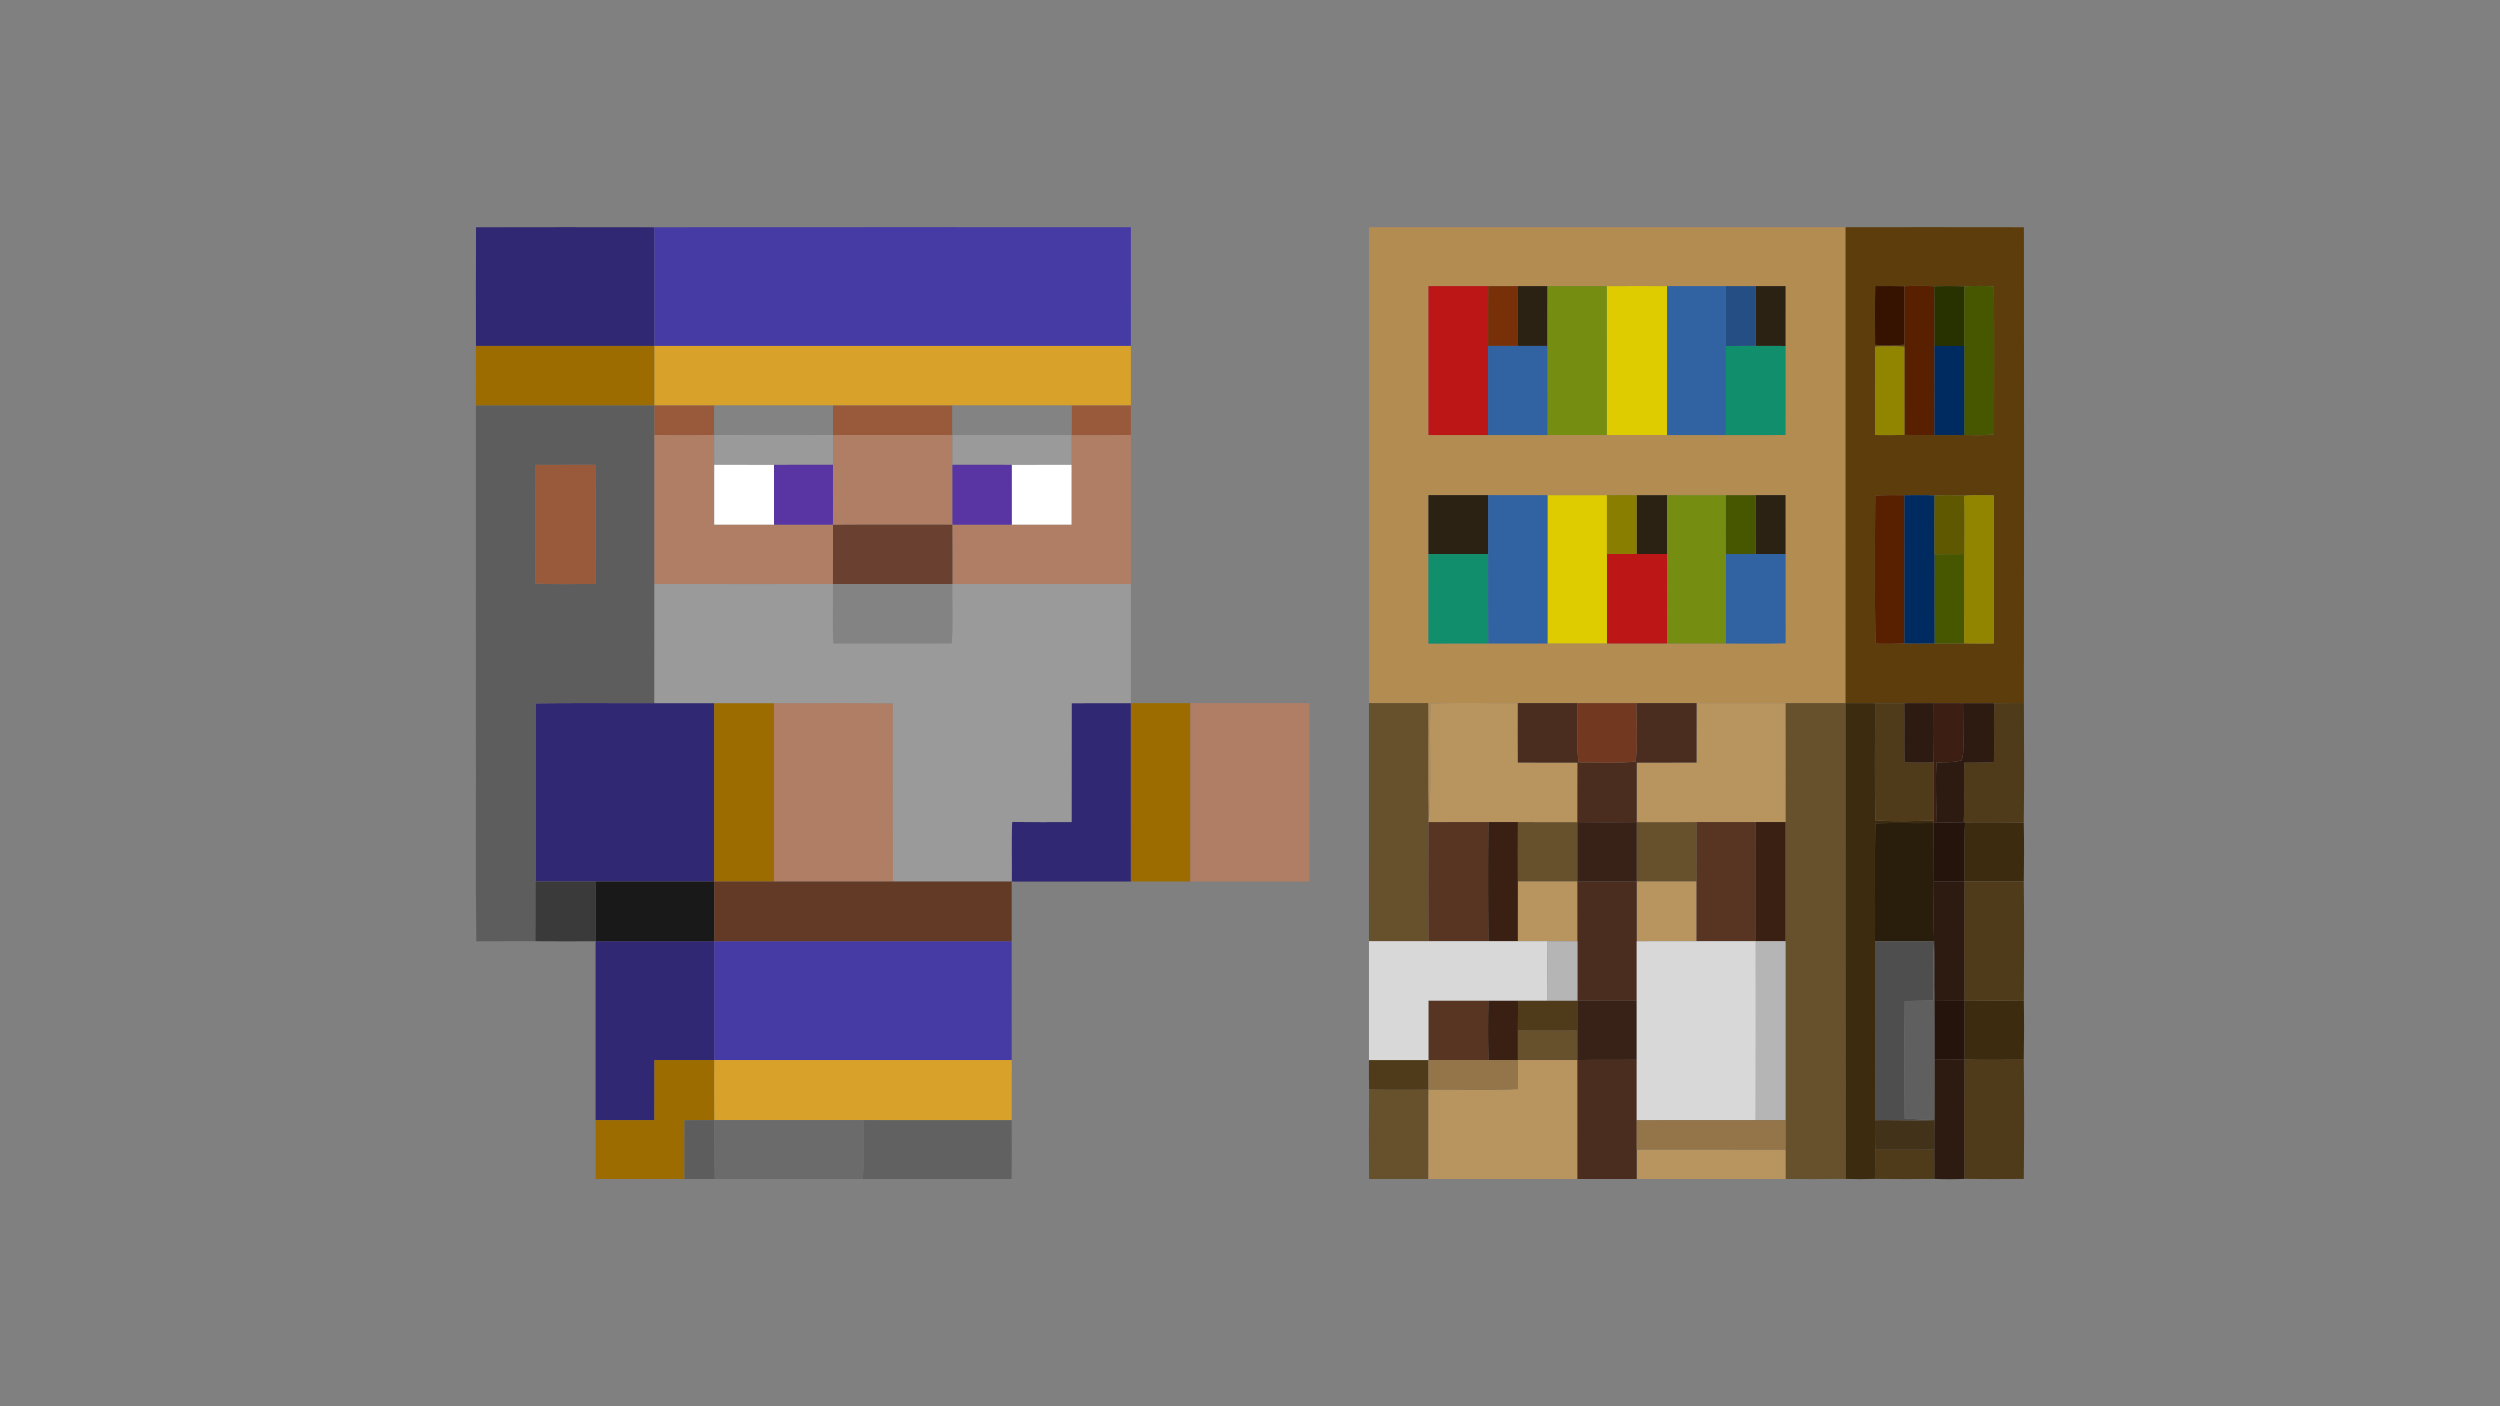 <?xml version="1.0" encoding="UTF-8" ?>
<!DOCTYPE svg PUBLIC "-//W3C//DTD SVG 1.1//EN" "http://www.w3.org/Graphics/SVG/1.1/DTD/svg11.dtd">
<svg width="1024pt" height="576pt" viewBox="0 0 1024 576" version="1.1" xmlns="http://www.w3.org/2000/svg">
<rect x="0" y="0" width="1024" height="576" fill="#808080" stroke="none"/>
<g id="#242425ff">
</g>
<g id="#302872ff">
<path fill="#302872" opacity="1.00" d=" M 194.98 93.09 C 219.30 93.02 243.63 93.04 267.96 93.08 C 268.17 109.28 268.01 125.49 268.05 141.70 C 243.68 141.69 219.32 141.69 194.95 141.70 C 194.94 125.49 194.89 109.29 194.98 93.09 Z" />
<path fill="#302872" opacity="1.00" d=" M 219.34 288.09 C 235.57 287.87 251.81 288.07 268.04 288.00 C 276.21 288.00 284.37 288.00 292.54 288.00 C 292.52 312.36 292.53 336.72 292.54 361.08 C 276.34 361.10 260.15 361.08 243.96 361.09 C 235.75 361.07 227.55 361.12 219.34 361.06 C 219.34 336.74 219.34 312.41 219.34 288.09 Z" />
<path fill="#302872" opacity="1.00" d=" M 438.93 288.02 C 447.02 287.98 455.12 288.00 463.21 288.01 C 463.23 312.36 463.22 336.71 463.22 361.07 C 446.94 361.12 430.67 361.08 414.39 361.09 C 414.52 352.94 414.14 344.77 414.59 336.64 C 422.69 336.82 430.79 336.69 438.89 336.72 C 438.95 320.49 438.88 304.25 438.93 288.02 Z" />
<path fill="#302872" opacity="1.00" d=" M 243.96 385.53 C 260.16 385.50 276.36 385.52 292.55 385.52 C 292.55 401.75 292.55 417.98 292.55 434.20 C 284.39 434.21 276.23 434.19 268.07 434.21 C 268.02 442.40 268.09 450.60 268.04 458.79 C 260.01 458.84 251.98 458.80 243.96 458.81 C 243.94 434.39 243.94 409.96 243.96 385.53 Z" />
</g>
<g id="#463aa5ff">
<path fill="#463aa5" opacity="1.00" d=" M 267.96 93.08 C 333.04 93.02 398.12 93.05 463.20 93.06 C 463.23 109.27 463.22 125.49 463.21 141.70 C 398.16 141.69 333.10 141.70 268.05 141.70 C 268.01 125.49 268.17 109.28 267.96 93.08 Z" />
<path fill="#463aa5" opacity="1.00" d=" M 292.55 385.52 C 333.16 385.50 373.77 385.51 414.38 385.51 C 414.42 401.74 414.39 417.97 414.39 434.19 C 373.78 434.22 333.17 434.20 292.55 434.20 C 292.55 417.98 292.55 401.75 292.55 385.52 Z" />
</g>
<g id="#b38c51ff">
<path fill="#b38c51" opacity="1.00" d=" M 560.74 93.06 C 625.81 93.05 690.89 93.03 755.96 93.06 C 755.92 158.04 755.95 223.02 755.95 288.00 C 747.74 288.01 739.53 287.98 731.33 288.02 C 719.19 288.00 707.05 288.01 694.92 288.01 C 686.69 288.00 678.46 288.00 670.24 288.01 C 662.19 287.99 654.15 288.00 646.10 288.00 C 637.97 288.00 629.83 288.00 621.70 288.00 C 609.80 288.16 597.90 287.64 586.02 288.22 C 585.09 304.18 586.73 320.24 585.15 336.15 C 584.79 320.11 585.13 304.06 584.97 288.01 C 576.89 287.97 568.82 288.01 560.74 288.00 C 560.72 223.02 560.72 158.04 560.74 93.06 M 585.10 117.20 C 585.07 137.53 585.08 157.86 585.10 178.20 C 593.24 178.20 601.38 178.22 609.52 178.19 C 617.63 178.22 625.74 178.22 633.85 178.19 C 641.96 178.21 650.08 178.23 658.20 178.18 C 666.40 178.22 674.60 178.21 682.81 178.19 C 690.85 178.23 698.89 178.21 706.94 178.20 C 715.07 178.20 723.20 178.23 731.33 178.18 C 731.37 166.02 731.35 153.87 731.34 141.71 C 731.37 133.54 731.35 125.37 731.35 117.19 C 727.30 117.18 723.25 117.18 719.21 117.20 C 715.12 117.18 711.03 117.18 706.94 117.19 C 698.90 117.18 690.86 117.17 682.82 117.20 C 674.61 117.18 666.40 117.16 658.19 117.21 C 650.08 117.17 641.97 117.18 633.86 117.20 C 629.81 117.18 625.75 117.18 621.71 117.19 C 617.65 117.17 613.60 117.18 609.55 117.20 C 601.40 117.18 593.25 117.18 585.10 117.20 M 585.09 202.82 C 585.08 210.86 585.08 218.90 585.09 226.94 C 585.09 239.15 585.07 251.37 585.10 263.58 C 593.25 263.56 601.40 263.58 609.55 263.57 C 617.65 263.58 625.75 263.59 633.85 263.56 C 641.96 263.59 650.08 263.59 658.20 263.56 C 666.40 263.58 674.61 263.59 682.82 263.56 C 690.86 263.60 698.89 263.58 706.93 263.57 C 715.07 263.54 723.22 263.68 731.37 263.50 C 731.33 251.31 731.37 239.12 731.35 226.93 C 731.36 218.90 731.37 210.86 731.34 202.82 C 727.29 202.80 723.23 202.80 719.18 202.82 C 715.10 202.81 711.02 202.80 706.94 202.83 C 698.90 202.79 690.86 202.80 682.82 202.82 C 678.67 202.80 674.53 202.80 670.38 202.83 C 666.32 202.79 662.26 202.79 658.20 202.84 C 650.08 202.80 641.96 202.80 633.85 202.83 C 625.74 202.80 617.63 202.81 609.52 202.82 C 601.38 202.81 593.24 202.80 585.09 202.82 Z" />
</g>
<g id="#5d3d0bff">
<path fill="#5d3d0b" opacity="1.00" d=" M 755.96 93.06 C 780.30 93.05 804.65 93.02 828.99 93.08 C 829.08 158.04 829.10 223.00 828.98 287.96 C 824.92 287.95 820.87 288.00 816.82 288.02 C 812.56 288.00 808.31 288.00 804.06 288.02 C 800.06 288.01 796.07 287.98 792.08 288.00 C 788.05 287.99 784.02 288.01 780.00 288.02 C 776.01 288.00 772.03 288.00 768.05 288.02 C 764.01 288.02 759.98 287.99 755.95 288.00 C 755.95 223.02 755.92 158.04 755.96 93.06 M 768.09 117.18 C 767.91 125.20 767.99 133.22 768.04 141.23 C 772.03 141.67 776.05 141.62 780.04 141.17 L 780.04 142.04 C 776.04 141.73 772.03 141.71 768.03 141.99 C 767.97 154.05 767.99 166.12 768.02 178.18 C 772.03 178.24 776.04 178.25 780.05 178.15 C 784.14 178.21 788.24 178.21 792.34 178.17 C 796.40 178.23 800.47 178.24 804.55 178.16 C 808.61 178.25 812.69 178.45 816.74 177.88 C 816.76 157.68 816.84 137.48 816.70 117.28 C 812.69 117.06 808.67 117.08 804.66 117.27 C 800.53 117.12 796.40 117.13 792.27 117.26 C 788.19 117.03 784.11 117.03 780.04 117.24 C 776.05 117.14 772.07 117.14 768.09 117.18 M 768.12 203.03 C 767.94 223.23 767.81 243.45 768.22 263.64 C 772.15 263.76 776.10 263.75 780.04 263.57 C 784.15 263.58 788.26 263.61 792.38 263.55 C 796.41 263.68 800.45 263.68 804.50 263.53 C 808.55 263.62 812.62 263.60 816.69 263.57 C 816.77 243.35 816.71 223.14 816.72 202.92 C 812.62 202.78 808.52 202.63 804.45 203.04 C 800.42 202.74 796.40 202.74 792.38 202.95 C 788.27 202.69 784.15 202.83 780.05 202.84 C 776.07 202.77 772.09 202.75 768.12 203.03 Z" />
</g>
<g id="#bc1616ff">
<path fill="#bc1616" opacity="1.00" d=" M 585.10 117.20 C 593.25 117.18 601.40 117.18 609.55 117.20 C 609.49 125.36 609.53 133.53 609.52 141.70 C 609.51 153.86 609.51 166.03 609.52 178.19 C 601.38 178.22 593.24 178.20 585.10 178.20 C 585.08 157.86 585.07 137.53 585.10 117.20 Z" />
<path fill="#bc1616" opacity="1.00" d=" M 658.20 226.93 C 662.26 226.94 666.32 226.93 670.38 226.93 C 674.52 226.93 678.67 226.93 682.81 226.93 C 682.82 239.14 682.80 251.35 682.82 263.56 C 674.61 263.59 666.40 263.58 658.20 263.56 C 658.21 251.35 658.20 239.14 658.20 226.93 Z" />
</g>
<g id="#773007ff">
<path fill="#773007" opacity="1.00" d=" M 609.55 117.20 C 613.60 117.18 617.65 117.17 621.71 117.19 C 621.69 125.36 621.66 133.53 621.72 141.70 C 617.65 141.70 613.58 141.70 609.52 141.70 C 609.53 133.53 609.49 125.36 609.55 117.20 Z" />
</g>
<g id="#2c2213ff">
<path fill="#2c2213" opacity="1.00" d=" M 621.71 117.19 C 625.75 117.18 629.81 117.18 633.86 117.20 C 633.82 125.37 633.85 133.54 633.84 141.70 C 629.80 141.69 625.76 141.69 621.72 141.70 C 621.66 133.53 621.69 125.36 621.71 117.19 Z" />
<path fill="#2c2213" opacity="1.00" d=" M 719.21 117.20 C 723.25 117.18 727.30 117.18 731.35 117.19 C 731.35 125.37 731.37 133.54 731.34 141.71 C 727.29 141.70 723.25 141.70 719.20 141.69 C 719.22 133.53 719.21 125.36 719.21 117.20 Z" />
<path fill="#2c2213" opacity="1.00" d=" M 585.09 202.82 C 593.24 202.80 601.38 202.81 609.52 202.82 C 609.50 210.86 609.52 218.90 609.52 226.94 C 601.37 226.93 593.23 226.93 585.09 226.94 C 585.08 218.90 585.08 210.86 585.09 202.82 Z" />
<path fill="#2c2213" opacity="1.00" d=" M 670.38 202.83 C 674.53 202.80 678.67 202.80 682.82 202.82 C 682.80 210.86 682.81 218.89 682.81 226.93 C 678.67 226.93 674.52 226.93 670.38 226.93 C 670.41 218.89 670.40 210.86 670.38 202.83 Z" />
<path fill="#2c2213" opacity="1.00" d=" M 719.18 202.82 C 723.23 202.80 727.29 202.80 731.34 202.82 C 731.37 210.86 731.36 218.90 731.35 226.93 C 727.29 226.93 723.23 226.93 719.18 226.93 C 719.23 218.89 719.23 210.86 719.18 202.82 Z" />
</g>
<g id="#758e11ff">
<path fill="#758e11" opacity="1.00" d=" M 633.86 117.20 C 641.97 117.18 650.08 117.17 658.19 117.21 C 658.21 137.53 658.21 157.86 658.20 178.18 C 650.08 178.23 641.96 178.21 633.85 178.19 C 633.83 166.03 633.84 153.87 633.84 141.70 C 633.85 133.54 633.82 125.37 633.86 117.20 Z" />
<path fill="#758e11" opacity="1.00" d=" M 682.82 202.82 C 690.86 202.80 698.90 202.79 706.94 202.83 C 706.93 210.86 706.93 218.90 706.93 226.93 C 706.93 239.15 706.93 251.36 706.93 263.57 C 698.89 263.58 690.86 263.60 682.82 263.56 C 682.80 251.35 682.82 239.14 682.81 226.93 C 682.81 218.89 682.80 210.86 682.82 202.82 Z" />
</g>
<g id="#dfcc00ff">
<path fill="#dfcc00" opacity="1.00" d=" M 658.19 117.21 C 666.40 117.16 674.61 117.18 682.82 117.20 C 682.80 137.53 682.81 157.86 682.81 178.19 C 674.60 178.21 666.40 178.22 658.20 178.18 C 658.21 157.86 658.21 137.53 658.19 117.21 Z" />
<path fill="#dfcc00" opacity="1.00" d=" M 633.85 202.83 C 641.96 202.80 650.08 202.80 658.20 202.84 C 658.21 210.87 658.20 218.90 658.20 226.93 C 658.20 239.14 658.21 251.35 658.20 263.56 C 650.08 263.59 641.96 263.59 633.85 263.56 C 633.84 243.32 633.84 223.08 633.85 202.83 Z" />
</g>
<g id="#3163a3ff">
<path fill="#3163a3" opacity="1.00" d=" M 682.82 117.20 C 690.86 117.17 698.90 117.18 706.94 117.19 C 706.92 125.37 706.93 133.54 706.94 141.72 C 706.93 153.88 706.93 166.04 706.94 178.20 C 698.89 178.21 690.85 178.23 682.81 178.19 C 682.81 157.86 682.80 137.53 682.82 117.20 Z" />
<path fill="#3163a3" opacity="1.00" d=" M 609.52 141.70 C 613.58 141.70 617.65 141.70 621.72 141.70 C 625.76 141.69 629.80 141.69 633.84 141.70 C 633.84 153.87 633.83 166.03 633.85 178.19 C 625.74 178.22 617.63 178.22 609.52 178.19 C 609.51 166.03 609.51 153.86 609.52 141.70 Z" />
<path fill="#3163a3" opacity="1.00" d=" M 609.52 202.82 C 617.63 202.81 625.74 202.80 633.85 202.83 C 633.84 223.08 633.84 243.32 633.85 263.56 C 625.75 263.59 617.65 263.58 609.55 263.57 C 609.47 251.36 609.53 239.15 609.52 226.94 C 609.52 218.90 609.50 210.86 609.52 202.82 Z" />
<path fill="#3163a3" opacity="1.00" d=" M 706.93 226.93 C 711.01 226.93 715.09 226.93 719.18 226.93 C 723.23 226.93 727.29 226.93 731.35 226.93 C 731.37 239.12 731.33 251.31 731.37 263.50 C 723.22 263.68 715.07 263.54 706.93 263.57 C 706.93 251.36 706.93 239.15 706.93 226.93 Z" />
</g>
<g id="#254f84ff">
<path fill="#254f84" opacity="1.00" d=" M 706.94 117.19 C 711.03 117.18 715.12 117.18 719.21 117.20 C 719.21 125.36 719.22 133.53 719.20 141.69 C 715.11 141.68 711.02 141.69 706.94 141.72 C 706.93 133.54 706.92 125.37 706.94 117.19 Z" />
</g>
<g id="#361300ff">
<path fill="#361300" opacity="1.00" d=" M 768.09 117.18 C 772.07 117.14 776.05 117.14 780.04 117.24 C 780.06 125.22 780.05 133.19 780.04 141.17 C 776.05 141.62 772.03 141.67 768.04 141.23 C 767.99 133.22 767.91 125.20 768.09 117.18 Z" />
</g>
<g id="#592000ff">
<path fill="#592000" opacity="1.00" d=" M 780.04 117.24 C 784.11 117.03 788.19 117.03 792.27 117.26 C 792.42 125.41 792.30 133.57 792.35 141.72 C 792.35 153.87 792.37 166.02 792.34 178.17 C 788.24 178.21 784.14 178.21 780.05 178.15 C 780.04 166.11 780.06 154.08 780.04 142.04 L 780.04 141.17 C 780.05 133.19 780.06 125.22 780.04 117.24 Z" />
<path fill="#592000" opacity="1.00" d=" M 768.12 203.03 C 772.09 202.75 776.07 202.77 780.05 202.84 C 780.05 223.08 780.06 243.32 780.04 263.57 C 776.10 263.75 772.15 263.76 768.22 263.64 C 767.81 243.45 767.94 223.23 768.12 203.03 Z" />
</g>
<g id="#283200ff">
<path fill="#283200" opacity="1.00" d=" M 792.27 117.26 C 796.40 117.13 800.53 117.12 804.66 117.27 C 804.44 125.42 804.62 133.57 804.54 141.72 C 800.47 141.69 796.41 141.69 792.35 141.72 C 792.30 133.57 792.42 125.41 792.27 117.26 Z" />
</g>
<g id="#465700ff">
<path fill="#465700" opacity="1.00" d=" M 804.66 117.27 C 808.67 117.08 812.69 117.06 816.70 117.28 C 816.84 137.48 816.76 157.68 816.74 177.88 C 812.69 178.45 808.61 178.25 804.55 178.16 C 804.51 166.01 804.53 153.87 804.54 141.72 C 804.62 133.57 804.44 125.42 804.66 117.27 Z" />
<path fill="#465700" opacity="1.00" d=" M 706.94 202.83 C 711.02 202.80 715.10 202.81 719.18 202.82 C 719.23 210.86 719.23 218.89 719.18 226.93 C 715.09 226.93 711.01 226.93 706.93 226.93 C 706.93 218.90 706.93 210.86 706.94 202.83 Z" />
<path fill="#465700" opacity="1.00" d=" M 792.36 227.01 C 796.41 226.95 800.47 226.93 804.53 226.95 C 804.51 239.14 804.57 251.34 804.50 263.53 C 800.45 263.68 796.41 263.68 792.38 263.55 C 792.32 251.37 792.36 239.19 792.36 227.01 Z" />
</g>
<g id="#9c6c00ff">
<path fill="#9c6c00" opacity="1.00" d=" M 194.95 141.70 C 219.32 141.69 243.68 141.69 268.05 141.70 C 268.05 149.83 268.05 157.97 268.05 166.11 C 243.68 166.12 219.31 166.12 194.94 166.11 C 194.93 157.97 194.91 149.83 194.95 141.70 Z" />
<path fill="#9c6c00" opacity="1.00" d=" M 292.54 288.00 C 300.71 288.00 308.88 288.00 317.05 288.00 C 317.05 312.36 317.06 336.72 317.05 361.08 C 308.88 361.09 300.71 361.08 292.54 361.08 C 292.53 336.72 292.52 312.36 292.54 288.00 Z" />
<path fill="#9c6c00" opacity="1.00" d=" M 463.21 288.01 C 471.34 287.99 479.46 287.99 487.59 288.01 C 487.58 312.36 487.57 336.72 487.59 361.08 C 479.47 361.08 471.34 361.10 463.22 361.07 C 463.22 336.71 463.23 312.36 463.21 288.01 Z" />
<path fill="#9c6c00" opacity="1.00" d=" M 268.07 434.21 C 276.23 434.19 284.39 434.21 292.55 434.20 C 292.53 442.41 292.49 450.61 292.58 458.82 C 288.51 458.79 284.44 458.78 280.37 458.88 C 280.31 466.89 280.38 474.91 280.34 482.92 C 268.22 482.94 256.09 482.95 243.96 482.91 C 243.93 474.88 243.93 466.85 243.96 458.81 C 251.98 458.80 260.01 458.84 268.04 458.79 C 268.09 450.60 268.02 442.40 268.07 434.21 Z" />
</g>
<g id="#d8a22aff">
<path fill="#d8a22a" opacity="1.00" d=" M 268.05 141.70 C 333.10 141.70 398.16 141.69 463.21 141.70 C 463.22 149.84 463.22 157.97 463.21 166.11 C 455.12 166.12 447.03 166.10 438.93 166.12 C 422.66 166.11 406.38 166.11 390.11 166.11 C 373.79 166.11 357.49 166.11 341.18 166.11 C 324.97 166.11 308.77 166.11 292.57 166.11 C 284.40 166.11 276.22 166.11 268.05 166.11 C 268.05 157.97 268.05 149.83 268.05 141.70 Z" />
<path fill="#d8a22a" opacity="1.00" d=" M 292.55 434.20 C 333.17 434.20 373.78 434.22 414.39 434.19 C 414.39 442.40 414.41 450.62 414.38 458.83 C 394.21 458.80 374.04 458.82 353.87 458.82 C 333.44 458.82 313.01 458.81 292.58 458.82 C 292.49 450.61 292.53 442.41 292.55 434.20 Z" />
</g>
<g id="#118e6bff">
<path fill="#118e6b" opacity="1.00" d=" M 706.94 141.72 C 711.02 141.69 715.11 141.68 719.20 141.69 C 723.25 141.70 727.29 141.70 731.34 141.71 C 731.35 153.87 731.37 166.02 731.33 178.18 C 723.20 178.23 715.07 178.20 706.94 178.20 C 706.93 166.04 706.93 153.88 706.94 141.72 Z" />
<path fill="#118e6b" opacity="1.00" d=" M 585.09 226.94 C 593.23 226.93 601.37 226.93 609.52 226.94 C 609.53 239.15 609.47 251.36 609.55 263.57 C 601.40 263.58 593.25 263.56 585.10 263.58 C 585.07 251.37 585.09 239.15 585.09 226.94 Z" />
</g>
<g id="#918500ff">
<path fill="#918500" opacity="1.00" d=" M 768.03 141.99 C 772.03 141.71 776.04 141.73 780.04 142.04 C 780.06 154.08 780.04 166.11 780.05 178.15 C 776.04 178.25 772.03 178.24 768.02 178.18 C 767.99 166.12 767.97 154.05 768.03 141.99 Z" />
<path fill="#918500" opacity="1.00" d=" M 804.45 203.04 C 808.52 202.63 812.62 202.78 816.72 202.92 C 816.71 223.14 816.77 243.35 816.69 263.57 C 812.62 263.60 808.55 263.62 804.50 263.53 C 804.57 251.34 804.51 239.14 804.53 226.95 C 804.52 218.98 804.64 211.00 804.45 203.04 Z" />
</g>
<g id="#002b60ff">
<path fill="#002b60" opacity="1.00" d=" M 792.35 141.72 C 796.41 141.69 800.47 141.69 804.54 141.72 C 804.53 153.87 804.51 166.01 804.55 178.16 C 800.47 178.24 796.40 178.23 792.34 178.17 C 792.37 166.02 792.35 153.87 792.35 141.72 Z" />
<path fill="#002b60" opacity="1.00" d=" M 780.05 202.84 C 784.15 202.83 788.27 202.69 792.38 202.95 C 792.32 210.97 792.36 218.99 792.36 227.01 C 792.36 239.19 792.32 251.37 792.38 263.55 C 788.26 263.61 784.15 263.58 780.04 263.57 C 780.06 243.32 780.05 223.08 780.05 202.84 Z" />
</g>
<g id="#5d5d5dff">
<path fill="#5d5d5d" opacity="1.00" d=" M 194.94 166.11 C 219.31 166.12 243.68 166.12 268.05 166.11 C 268.04 170.13 268.05 174.15 268.06 178.17 C 268.06 198.51 268.06 218.85 268.06 239.19 C 268.03 255.46 268.07 271.73 268.04 288.00 C 251.81 288.07 235.57 287.87 219.34 288.09 C 219.34 312.41 219.34 336.74 219.34 361.06 C 219.32 369.21 219.41 377.36 219.28 385.52 C 211.22 385.55 203.15 385.49 195.09 385.56 C 194.72 356.07 195.03 326.56 194.93 297.06 C 194.94 253.41 194.91 209.76 194.94 166.11 M 219.39 190.41 C 219.31 206.61 219.40 222.80 219.34 238.99 C 227.52 239.46 235.73 239.17 243.92 239.15 C 243.93 222.89 244.06 206.63 243.85 190.38 C 235.69 190.43 227.54 190.37 219.39 190.41 Z" />
<path fill="#5d5d5d" opacity="1.00" d=" M 280.37 458.88 C 284.44 458.78 288.51 458.79 292.58 458.82 C 292.81 466.86 292.54 474.90 292.82 482.93 C 288.66 482.94 284.50 482.94 280.34 482.92 C 280.38 474.91 280.31 466.89 280.37 458.88 Z" />
</g>
<g id="#995a3cff">
<path fill="#995a3c" opacity="1.00" d=" M 268.05 166.11 C 276.22 166.11 284.40 166.11 292.57 166.11 C 292.52 170.13 292.52 174.15 292.55 178.17 C 284.39 178.22 276.22 178.22 268.06 178.17 C 268.05 174.15 268.04 170.13 268.05 166.11 Z" />
<path fill="#995a3c" opacity="1.00" d=" M 341.18 166.11 C 357.49 166.11 373.79 166.11 390.11 166.11 C 390.11 170.14 390.11 174.16 390.11 178.19 C 373.80 178.20 357.49 178.21 341.18 178.18 C 341.19 174.16 341.19 170.14 341.18 166.11 Z" />
<path fill="#995a3c" opacity="1.00" d=" M 438.93 166.12 C 447.03 166.10 455.12 166.12 463.21 166.11 C 463.22 170.13 463.22 174.15 463.21 178.17 C 455.11 178.23 447.01 178.20 438.91 178.19 C 438.91 174.16 438.91 170.14 438.93 166.12 Z" />
<path fill="#995a3c" opacity="1.00" d=" M 219.39 190.41 C 227.54 190.37 235.69 190.43 243.85 190.38 C 244.06 206.63 243.93 222.89 243.92 239.15 C 235.73 239.17 227.52 239.46 219.34 238.99 C 219.40 222.80 219.31 206.61 219.39 190.41 Z" />
</g>
<g id="#838383ff">
<path fill="#838383" opacity="1.00" d=" M 292.57 166.11 C 308.77 166.11 324.97 166.11 341.18 166.11 C 341.19 170.14 341.19 174.16 341.18 178.18 C 324.97 178.21 308.76 178.23 292.55 178.17 C 292.52 174.15 292.52 170.13 292.57 166.11 Z" />
<path fill="#838383" opacity="1.00" d=" M 390.11 166.11 C 406.38 166.11 422.66 166.11 438.93 166.12 C 438.91 170.14 438.91 174.16 438.91 178.19 C 422.64 178.22 406.38 178.21 390.11 178.19 C 390.11 174.16 390.11 170.14 390.11 166.11 Z" />
<path fill="#838383" opacity="1.00" d=" M 341.18 239.21 C 357.49 239.23 373.80 239.22 390.11 239.22 C 389.98 247.33 390.47 255.47 389.85 263.57 C 373.67 263.62 357.48 263.60 341.30 263.58 C 340.96 255.46 341.25 247.34 341.18 239.21 Z" />
</g>
<g id="#b07e64ff">
<path fill="#b07e64" opacity="1.00" d=" M 268.06 178.17 C 276.22 178.22 284.39 178.22 292.55 178.17 C 292.53 182.24 292.53 186.32 292.54 190.39 C 292.54 198.56 292.52 206.73 292.54 214.91 C 300.71 214.92 308.88 214.91 317.05 214.91 C 325.09 214.89 333.14 214.94 341.18 214.89 C 341.21 206.72 341.19 198.55 341.19 190.38 C 341.18 186.31 341.19 182.25 341.18 178.18 C 357.49 178.21 373.80 178.20 390.11 178.19 C 390.10 182.25 390.11 186.31 390.12 190.37 C 390.12 198.55 390.09 206.72 390.12 214.90 C 398.21 214.93 406.31 214.90 414.40 214.91 C 422.57 214.91 430.73 214.93 438.90 214.91 C 438.93 206.74 438.91 198.56 438.91 190.39 C 438.90 186.32 438.90 182.26 438.91 178.19 C 447.01 178.20 455.11 178.23 463.21 178.17 C 463.23 198.51 463.22 218.86 463.21 239.20 C 438.85 239.24 414.48 239.22 390.11 239.22 C 390.09 231.12 390.17 223.02 390.07 214.92 C 373.78 214.93 357.50 214.83 341.21 214.97 C 341.15 223.05 341.22 231.13 341.18 239.21 C 316.81 239.21 292.43 239.26 268.06 239.19 C 268.06 218.85 268.06 198.51 268.06 178.17 Z" />
<path fill="#b07e64" opacity="1.00" d=" M 317.05 288.00 C 333.27 288.07 349.49 287.85 365.71 288.11 C 365.73 312.43 365.64 336.76 365.75 361.08 C 349.51 361.08 333.28 361.08 317.05 361.08 C 317.06 336.72 317.05 312.36 317.05 288.00 Z" />
<path fill="#b07e64" opacity="1.00" d=" M 487.59 288.01 C 503.84 287.99 520.09 287.99 536.34 288.01 C 536.35 312.36 536.36 336.71 536.33 361.07 C 520.09 361.10 503.84 361.09 487.59 361.08 C 487.57 336.72 487.58 312.36 487.59 288.01 Z" />
</g>
<g id="#9a9a9aff">
<path fill="#9a9a9a" opacity="1.00" d=" M 292.55 178.17 C 308.76 178.23 324.97 178.21 341.18 178.18 C 341.19 182.25 341.18 186.31 341.19 190.38 C 333.14 190.42 325.09 190.38 317.04 190.40 C 308.87 190.40 300.71 190.42 292.54 190.39 C 292.53 186.32 292.53 182.24 292.55 178.17 Z" />
<path fill="#9a9a9a" opacity="1.00" d=" M 390.11 178.19 C 406.38 178.21 422.64 178.22 438.91 178.19 C 438.90 182.26 438.90 186.32 438.91 190.39 C 430.74 190.42 422.56 190.40 414.39 190.40 C 406.30 190.37 398.21 190.42 390.12 190.37 C 390.11 186.31 390.10 182.25 390.11 178.19 Z" />
<path fill="#9a9a9a" opacity="1.00" d=" M 268.06 239.19 C 292.43 239.26 316.81 239.21 341.18 239.21 C 341.25 247.34 340.96 255.46 341.30 263.58 C 357.48 263.60 373.67 263.62 389.85 263.57 C 390.47 255.47 389.98 247.33 390.11 239.22 C 414.48 239.22 438.85 239.24 463.21 239.20 C 463.22 255.47 463.22 271.74 463.21 288.01 C 455.12 288.00 447.02 287.98 438.93 288.02 C 438.88 304.25 438.95 320.49 438.89 336.72 C 430.79 336.69 422.69 336.82 414.59 336.64 C 414.14 344.77 414.52 352.94 414.39 361.09 C 398.18 361.08 381.96 361.09 365.75 361.08 C 365.64 336.76 365.73 312.43 365.71 288.11 C 349.49 287.85 333.27 288.07 317.05 288.00 C 308.88 288.00 300.71 288.00 292.54 288.00 C 284.37 288.00 276.21 288.00 268.04 288.00 C 268.07 271.73 268.03 255.46 268.06 239.19 Z" />
</g>
<g id="#ffffffff">
<path fill="#ffffff" opacity="1.00" d=" M 292.54 190.39 C 300.71 190.42 308.87 190.40 317.04 190.40 C 317.05 198.57 317.04 206.74 317.05 214.91 C 308.88 214.91 300.71 214.92 292.54 214.91 C 292.52 206.73 292.54 198.56 292.54 190.39 Z" />
<path fill="#ffffff" opacity="1.00" d=" M 414.39 190.40 C 422.56 190.40 430.74 190.42 438.91 190.39 C 438.91 198.56 438.93 206.74 438.90 214.91 C 430.73 214.93 422.57 214.91 414.40 214.91 C 414.40 206.74 414.40 198.57 414.39 190.40 Z" />
</g>
<g id="#5835a2ff">
<path fill="#5835a2" opacity="1.00" d=" M 317.04 190.40 C 325.09 190.38 333.14 190.42 341.19 190.38 C 341.19 198.55 341.21 206.72 341.18 214.89 C 333.14 214.94 325.09 214.89 317.05 214.91 C 317.04 206.74 317.05 198.57 317.04 190.40 Z" />
<path fill="#5835a2" opacity="1.00" d=" M 390.12 190.37 C 398.21 190.42 406.30 190.37 414.39 190.40 C 414.40 198.57 414.40 206.74 414.40 214.91 C 406.31 214.90 398.21 214.93 390.12 214.90 C 390.09 206.72 390.12 198.55 390.12 190.37 Z" />
</g>
<g id="#8a7e00ff">
<path fill="#8a7e00" opacity="1.00" d=" M 658.20 202.84 C 662.26 202.79 666.32 202.79 670.38 202.83 C 670.40 210.86 670.41 218.89 670.38 226.93 C 666.32 226.93 662.26 226.94 658.20 226.93 C 658.20 218.90 658.21 210.87 658.20 202.84 Z" />
</g>
<g id="#605800ff">
<path fill="#605800" opacity="1.00" d=" M 792.38 202.95 C 796.40 202.74 800.42 202.74 804.45 203.04 C 804.64 211.00 804.52 218.98 804.53 226.95 C 800.47 226.93 796.41 226.95 792.36 227.01 C 792.36 218.99 792.32 210.97 792.38 202.95 Z" />
</g>
<g id="#6a4030ff">
<path fill="#6a4030" opacity="1.00" d=" M 341.21 214.97 C 357.50 214.83 373.78 214.93 390.07 214.92 C 390.17 223.02 390.09 231.12 390.11 239.22 C 373.80 239.22 357.49 239.23 341.18 239.21 C 341.22 231.13 341.15 223.05 341.21 214.97 Z" />
</g>
<g id="#67502cff">
<path fill="#67502c" opacity="1.00" d=" M 560.74 288.00 C 568.82 288.01 576.89 287.97 584.97 288.01 C 585.13 304.06 584.79 320.11 585.15 336.15 L 585.14 336.76 C 585.07 353.01 585.00 369.27 585.18 385.52 C 577.03 385.51 568.88 385.51 560.73 385.52 C 560.73 353.01 560.72 320.51 560.74 288.00 Z" />
<path fill="#67502c" opacity="1.00" d=" M 731.33 288.02 C 739.53 287.98 747.74 288.01 755.95 288.00 C 755.96 352.96 755.90 417.92 755.98 482.88 C 747.77 482.99 739.56 482.91 731.36 482.92 C 731.35 478.93 731.34 474.93 731.35 470.94 C 731.35 466.90 731.35 462.86 731.35 458.82 C 731.36 434.39 731.35 409.95 731.35 385.52 C 731.35 369.25 731.36 352.99 731.34 336.73 C 731.34 320.49 731.38 304.25 731.33 288.02 Z" />
<path fill="#67502c" opacity="1.00" d=" M 621.73 336.73 C 629.85 336.74 637.98 336.71 646.11 336.74 C 646.10 344.85 646.10 352.97 646.11 361.08 C 637.97 361.10 629.83 361.09 621.70 361.09 C 621.70 352.97 621.66 344.85 621.73 336.73 Z" />
<path fill="#67502c" opacity="1.00" d=" M 670.40 336.74 C 678.57 336.71 686.75 336.74 694.93 336.73 C 694.95 344.85 694.92 352.96 694.91 361.08 C 686.74 361.10 678.57 361.09 670.40 361.09 C 670.41 352.97 670.41 344.86 670.40 336.74 Z" />
<path fill="#67502c" opacity="1.00" d=" M 621.71 422.07 C 629.84 422.15 637.96 422.16 646.09 422.07 C 646.10 426.11 646.11 430.15 646.11 434.19 C 637.98 434.21 629.85 434.20 621.72 434.20 C 621.68 430.15 621.68 426.11 621.71 422.07 Z" />
<path fill="#67502c" opacity="1.00" d=" M 560.78 446.25 C 568.88 446.44 576.99 446.34 585.10 446.32 C 585.07 458.52 585.12 470.72 585.07 482.92 C 576.97 482.93 568.87 482.95 560.77 482.91 C 560.70 470.69 560.69 458.47 560.78 446.25 Z" />
</g>
<g id="#b8945fff">
<path fill="#b8945f" opacity="1.00" d=" M 586.02 288.22 C 597.90 287.64 609.80 288.16 621.70 288.00 C 621.69 296.11 621.66 304.22 621.71 312.34 C 629.85 312.39 638.00 312.32 646.15 312.37 C 646.08 320.49 646.14 328.62 646.11 336.74 C 637.98 336.71 629.85 336.74 621.73 336.73 C 617.71 336.72 613.69 336.72 609.67 336.72 C 601.49 336.74 593.32 336.69 585.14 336.76 L 585.15 336.15 C 586.73 320.24 585.09 304.18 586.02 288.22 Z" />
<path fill="#b8945f" opacity="1.00" d=" M 694.92 288.01 C 707.05 288.01 719.19 288.00 731.33 288.02 C 731.38 304.25 731.34 320.49 731.34 336.73 C 727.27 336.72 723.20 336.72 719.14 336.73 C 711.07 336.73 703.00 336.72 694.93 336.73 C 686.75 336.74 678.57 336.71 670.40 336.74 C 670.40 328.62 670.39 320.49 670.40 312.36 C 678.57 312.33 686.73 312.38 694.90 312.34 C 694.93 304.23 694.89 296.12 694.92 288.01 Z" />
<path fill="#b8945f" opacity="1.00" d=" M 621.70 361.09 C 629.83 361.09 637.97 361.10 646.11 361.08 C 646.12 369.24 646.11 377.40 646.12 385.56 C 642.03 385.51 637.95 385.52 633.87 385.52 C 629.81 385.52 625.75 385.51 621.69 385.51 C 621.70 377.37 621.69 369.23 621.70 361.09 Z" />
<path fill="#b8945f" opacity="1.00" d=" M 670.40 361.09 C 678.57 361.09 686.74 361.10 694.91 361.08 C 694.91 369.23 694.91 377.37 694.91 385.52 C 686.74 385.53 678.57 385.49 670.40 385.54 C 670.40 377.39 670.40 369.24 670.40 361.09 Z" />
<path fill="#b8945f" opacity="1.00" d=" M 621.72 434.20 C 629.85 434.20 637.98 434.21 646.11 434.19 C 646.12 450.43 646.11 466.68 646.12 482.93 C 625.77 482.93 605.42 482.94 585.07 482.92 C 585.12 470.72 585.07 458.52 585.10 446.32 C 597.29 446.27 609.52 446.79 621.70 446.08 C 621.73 442.12 621.76 438.16 621.72 434.20 Z" />
<path fill="#b8945f" opacity="1.00" d=" M 670.40 470.91 C 690.72 470.93 711.03 470.87 731.35 470.94 C 731.34 474.93 731.35 478.93 731.36 482.92 C 711.04 482.94 690.72 482.93 670.40 482.93 C 670.39 478.92 670.40 474.91 670.40 470.91 Z" />
</g>
<g id="#4a2d1fff">
<path fill="#4a2d1f" opacity="1.00" d=" M 621.70 288.00 C 629.83 288.00 637.97 288.00 646.10 288.00 C 646.41 296.08 645.52 304.22 646.58 312.26 C 654.38 312.27 662.21 312.73 669.98 311.94 C 670.83 303.99 670.27 295.98 670.24 288.01 C 678.46 288.00 686.69 288.00 694.92 288.01 C 694.89 296.12 694.93 304.23 694.90 312.34 C 686.73 312.38 678.57 312.33 670.40 312.36 C 670.39 320.49 670.40 328.62 670.40 336.74 C 662.30 336.88 654.20 336.86 646.11 336.74 C 646.14 328.62 646.08 320.49 646.15 312.37 C 638.00 312.32 629.85 312.39 621.71 312.34 C 621.66 304.22 621.69 296.11 621.70 288.00 Z" />
<path fill="#4a2d1f" opacity="1.00" d=" M 646.11 361.08 C 654.20 361.05 662.30 361.03 670.40 361.09 C 670.40 369.24 670.40 377.39 670.40 385.54 C 670.40 393.66 670.40 401.78 670.40 409.90 C 662.30 409.87 654.21 409.94 646.11 409.85 C 646.12 401.75 646.11 393.65 646.12 385.56 C 646.11 377.40 646.12 369.24 646.11 361.08 Z" />
<path fill="#4a2d1f" opacity="1.00" d=" M 646.11 434.19 C 654.20 434.06 662.30 434.17 670.40 434.10 C 670.40 442.34 670.39 450.58 670.40 458.83 C 670.40 462.85 670.40 466.88 670.40 470.91 C 670.40 474.91 670.39 478.92 670.40 482.93 C 662.30 482.95 654.21 482.93 646.12 482.93 C 646.11 466.68 646.12 450.43 646.11 434.19 Z" />
</g>
<g id="#733920ff">
<path fill="#733920" opacity="1.00" d=" M 646.10 288.00 C 654.15 288.00 662.19 287.99 670.24 288.01 C 670.27 295.98 670.83 303.99 669.98 311.94 C 662.21 312.73 654.38 312.27 646.58 312.26 C 645.52 304.22 646.41 296.08 646.10 288.00 Z" />
</g>
<g id="#3d2b10ff">
<path fill="#3d2b10" opacity="1.00" d=" M 755.95 288.00 C 759.98 287.99 764.01 288.02 768.05 288.02 C 768.02 304.01 767.84 320.01 768.14 335.99 C 776.08 336.67 784.07 336.25 792.03 336.14 L 792.01 337.09 C 784.05 337.22 776.09 336.96 768.14 337.21 C 767.80 353.32 768.11 369.44 768.00 385.55 C 768.00 409.99 767.98 434.43 768.02 458.87 C 767.99 462.90 768.02 466.93 768.06 470.97 C 768.06 474.93 767.99 478.89 767.98 482.86 C 763.98 483.01 759.97 483.01 755.98 482.88 C 755.90 417.92 755.96 352.96 755.95 288.00 Z" />
<path fill="#3d2b10" opacity="1.00" d=" M 804.90 336.82 C 812.91 336.80 820.92 336.76 828.93 336.90 C 829.11 344.93 829.10 352.97 828.94 361.01 C 820.84 361.03 812.73 361.10 804.63 360.99 C 804.74 352.93 804.36 344.86 804.90 336.82 Z" />
<path fill="#3d2b10" opacity="1.00" d=" M 804.64 409.97 C 812.74 409.84 820.85 409.81 828.96 409.93 C 829.11 417.97 829.09 426.02 828.93 434.06 C 820.83 434.11 812.73 434.21 804.64 434.03 C 804.60 426.01 804.60 417.99 804.64 409.97 Z" />
</g>
<g id="#4f3a19ff">
<path fill="#4f3a19" opacity="1.00" d=" M 768.05 288.02 C 772.03 288.00 776.01 288.00 780.00 288.02 C 780.17 296.07 779.92 304.12 780.12 312.17 C 784.08 312.44 788.06 312.42 792.03 312.22 C 792.12 320.19 792.16 328.17 792.03 336.14 C 784.07 336.25 776.08 336.67 768.14 335.99 C 767.84 320.01 768.02 304.01 768.05 288.02 Z" />
<path fill="#4f3a19" opacity="1.00" d=" M 816.82 288.02 C 820.87 288.00 824.92 287.95 828.98 287.96 C 829.05 304.27 829.17 320.59 828.93 336.90 C 820.92 336.76 812.91 336.80 804.90 336.82 L 804.33 336.82 C 804.74 328.68 804.35 320.53 804.53 312.39 C 808.59 312.38 812.65 312.41 816.71 312.11 C 816.86 304.08 816.61 296.05 816.82 288.02 Z" />
<path fill="#4f3a19" opacity="1.00" d=" M 804.63 360.99 C 812.73 361.10 820.84 361.03 828.94 361.01 C 829.13 377.31 829.08 393.62 828.96 409.93 C 820.85 409.81 812.74 409.84 804.64 409.97 C 804.51 393.65 804.51 377.31 804.63 360.99 Z" />
<path fill="#4f3a19" opacity="1.00" d=" M 621.83 409.84 C 625.84 409.84 629.86 409.84 633.87 409.84 C 637.95 409.84 642.03 409.84 646.11 409.85 C 646.08 413.92 646.06 417.99 646.09 422.07 C 637.96 422.16 629.84 422.15 621.71 422.07 C 621.72 417.99 621.75 413.92 621.83 409.84 Z" />
<path fill="#4f3a19" opacity="1.00" d=" M 560.73 434.21 C 568.85 434.20 576.97 434.20 585.09 434.21 C 585.09 438.24 585.09 442.28 585.10 446.32 C 576.99 446.34 568.88 446.44 560.78 446.25 C 560.71 442.23 560.69 438.22 560.73 434.21 Z" />
<path fill="#4f3a19" opacity="1.00" d=" M 804.64 434.03 C 812.73 434.21 820.83 434.11 828.93 434.06 C 829.13 450.33 829.12 466.62 828.93 482.89 C 820.83 482.95 812.72 482.99 804.62 482.86 C 804.52 466.59 804.50 450.31 804.64 434.03 Z" />
<path fill="#4f3a19" opacity="1.00" d=" M 768.06 470.97 C 776.13 470.98 784.20 470.97 792.28 470.94 C 792.34 474.92 792.36 478.89 792.31 482.87 C 784.20 482.97 776.08 482.99 767.98 482.86 C 767.99 478.89 768.06 474.93 768.06 470.97 Z" />
</g>
<g id="#2d1b12ff">
<path fill="#2d1b12" opacity="1.00" d=" M 780.00 288.02 C 784.02 288.01 788.05 287.99 792.08 288.00 C 792.19 296.07 792.15 304.15 792.03 312.22 C 788.06 312.42 784.08 312.44 780.12 312.17 C 779.92 304.12 780.17 296.07 780.00 288.02 Z" />
<path fill="#2d1b12" opacity="1.00" d=" M 804.06 288.02 C 808.31 288.00 812.56 288.00 816.82 288.02 C 816.61 296.05 816.86 304.08 816.71 312.11 C 812.65 312.41 808.59 312.38 804.53 312.39 C 804.35 320.53 804.74 328.68 804.33 336.82 C 800.55 336.90 796.78 336.83 793.02 337.01 C 793.30 328.78 792.64 320.55 793.21 312.33 C 796.59 312.09 800.11 312.46 803.39 311.43 C 804.31 309.44 804.13 307.16 804.22 305.03 C 804.16 299.36 804.14 293.69 804.06 288.02 Z" />
<path fill="#2d1b12" opacity="1.00" d=" M 792.12 361.01 C 796.28 361.05 800.46 361.04 804.63 360.99 C 804.51 377.31 804.51 393.65 804.64 409.97 C 800.52 409.93 796.41 409.94 792.31 410.00 C 792.16 401.84 792.38 393.69 792.20 385.54 C 791.90 377.36 792.06 369.18 792.12 361.01 Z" />
<path fill="#2d1b12" opacity="1.00" d=" M 792.35 434.08 C 796.44 434.09 800.54 434.06 804.64 434.03 C 804.50 450.31 804.52 466.59 804.62 482.86 C 800.51 483.05 796.41 483.05 792.31 482.87 C 792.36 478.89 792.34 474.92 792.28 470.94 C 792.22 466.90 792.27 462.85 792.33 458.81 C 792.38 450.57 792.33 442.32 792.35 434.08 Z" />
</g>
<g id="#3c1e12ff">
<path fill="#3c1e12" opacity="1.00" d=" M 792.08 288.00 C 796.07 287.98 800.06 288.01 804.06 288.02 C 804.14 293.69 804.16 299.36 804.22 305.03 C 804.13 307.16 804.31 309.44 803.39 311.43 C 800.11 312.46 796.59 312.09 793.21 312.33 C 792.64 320.55 793.30 328.78 793.02 337.01 L 792.01 337.09 L 792.03 336.14 C 792.16 328.17 792.12 320.19 792.03 312.22 C 792.15 304.15 792.19 296.07 792.08 288.00 Z" />
</g>
<g id="#583423ff">
<path fill="#583423" opacity="1.00" d=" M 585.14 336.76 C 593.32 336.69 601.49 336.74 609.67 336.72 C 609.47 352.99 609.47 369.26 609.69 385.52 C 601.52 385.52 593.35 385.52 585.18 385.52 C 585.00 369.27 585.07 353.01 585.14 336.76 Z" />
<path fill="#583423" opacity="1.00" d=" M 694.93 336.73 C 703.00 336.72 711.07 336.73 719.14 336.73 C 719.28 352.99 719.17 369.25 719.19 385.52 C 711.10 385.52 703.00 385.51 694.91 385.52 C 694.91 377.37 694.91 369.23 694.91 361.08 C 694.92 352.96 694.95 344.85 694.93 336.73 Z" />
<path fill="#583423" opacity="1.00" d=" M 585.09 409.85 C 593.29 409.83 601.48 409.85 609.68 409.84 C 609.46 417.96 609.45 426.08 609.71 434.20 C 601.50 434.21 593.29 434.20 585.09 434.21 C 585.08 426.09 585.07 417.97 585.09 409.85 Z" />
</g>
<g id="#392013ff">
<path fill="#392013" opacity="1.00" d=" M 609.67 336.72 C 613.69 336.72 617.71 336.72 621.73 336.73 C 621.66 344.85 621.70 352.97 621.70 361.09 C 621.69 369.23 621.70 377.37 621.69 385.51 C 617.69 385.51 613.69 385.52 609.69 385.52 C 609.47 369.26 609.47 352.99 609.67 336.72 Z" />
<path fill="#392013" opacity="1.00" d=" M 719.14 336.73 C 723.20 336.72 727.27 336.72 731.34 336.73 C 731.36 352.99 731.35 369.25 731.35 385.52 C 727.30 385.51 723.24 385.52 719.19 385.52 C 719.17 369.25 719.28 352.99 719.14 336.73 Z" />
<path fill="#392013" opacity="1.00" d=" M 609.68 409.84 C 613.73 409.84 617.78 409.84 621.83 409.84 C 621.75 413.92 621.72 417.99 621.71 422.07 C 621.68 426.11 621.68 430.15 621.72 434.20 C 617.71 434.20 613.71 434.20 609.71 434.20 C 609.45 426.08 609.46 417.96 609.68 409.84 Z" />
</g>
<g id="#382116ff">
<path fill="#382116" opacity="1.00" d=" M 646.11 336.74 C 654.20 336.86 662.30 336.88 670.40 336.74 C 670.41 344.86 670.41 352.97 670.40 361.09 C 662.30 361.03 654.20 361.05 646.11 361.08 C 646.10 352.97 646.10 344.85 646.11 336.74 Z" />
<path fill="#382116" opacity="1.00" d=" M 646.11 409.85 C 654.21 409.94 662.30 409.87 670.40 409.90 C 670.40 417.96 670.40 426.03 670.40 434.10 C 662.30 434.17 654.20 434.06 646.11 434.19 C 646.11 430.15 646.10 426.11 646.09 422.07 C 646.06 417.99 646.08 413.92 646.11 409.85 Z" />
</g>
<g id="#281e0bff">
<path fill="#281e0b" opacity="1.00" d=" M 768.14 337.21 C 776.09 336.96 784.05 337.22 792.01 337.09 C 792.04 345.06 792.11 353.04 792.12 361.01 C 792.06 369.18 791.90 377.36 792.20 385.54 C 784.13 385.52 776.07 385.50 768.00 385.55 C 768.11 369.44 767.80 353.32 768.14 337.21 Z" />
</g>
<g id="#24140cff">
<path fill="#24140c" opacity="1.00" d=" M 792.01 337.09 L 793.02 337.01 C 796.78 336.83 800.55 336.90 804.33 336.82 L 804.90 336.82 C 804.36 344.86 804.74 352.93 804.63 360.99 C 800.46 361.04 796.28 361.05 792.12 361.01 C 792.11 353.04 792.04 345.06 792.01 337.09 Z" />
<path fill="#24140c" opacity="1.00" d=" M 792.31 410.00 C 796.41 409.94 800.52 409.93 804.64 409.97 C 804.60 417.99 804.60 426.01 804.64 434.03 C 800.54 434.06 796.44 434.09 792.35 434.08 C 792.32 426.05 792.39 418.03 792.31 410.00 Z" />
</g>
<g id="#3a3a3aff">
<path fill="#3a3a3a" opacity="1.00" d=" M 219.34 361.06 C 227.55 361.12 235.75 361.07 243.96 361.09 C 243.93 369.24 243.92 377.38 243.96 385.53 C 235.73 385.59 227.51 385.59 219.28 385.52 C 219.41 377.36 219.32 369.21 219.34 361.06 Z" />
</g>
<g id="#191919ff">
<path fill="#191919" opacity="1.00" d=" M 243.96 361.09 C 260.15 361.08 276.34 361.10 292.54 361.08 C 292.54 369.23 292.51 377.37 292.55 385.52 C 276.36 385.52 260.16 385.50 243.96 385.53 C 243.92 377.38 243.93 369.24 243.96 361.09 Z" />
</g>
<g id="#623a26ff">
<path fill="#623a26" opacity="1.00" d=" M 292.54 361.08 C 300.71 361.08 308.88 361.09 317.05 361.08 C 333.28 361.08 349.51 361.08 365.75 361.08 C 381.96 361.09 398.18 361.08 414.39 361.09 C 414.39 369.23 414.41 377.37 414.38 385.51 C 373.77 385.51 333.16 385.50 292.55 385.52 C 292.51 377.37 292.54 369.23 292.54 361.08 Z" />
</g>
<g id="#d8d8d8ff">
<path fill="#d8d8d8" opacity="1.00" d=" M 585.18 385.52 C 593.35 385.52 601.52 385.52 609.69 385.52 C 613.69 385.52 617.69 385.51 621.69 385.51 C 625.75 385.51 629.81 385.52 633.87 385.52 C 633.80 393.63 633.80 401.74 633.87 409.84 C 629.86 409.84 625.84 409.84 621.83 409.84 C 617.78 409.84 613.73 409.84 609.68 409.84 C 601.48 409.85 593.29 409.83 585.09 409.85 C 585.07 417.97 585.08 426.09 585.09 434.21 C 576.97 434.20 568.85 434.20 560.73 434.21 C 560.73 417.98 560.72 401.75 560.73 385.52 C 568.88 385.51 577.03 385.51 585.18 385.52 Z" />
<path fill="#d8d8d8" opacity="1.00" d=" M 670.40 385.54 C 678.57 385.49 686.74 385.53 694.91 385.52 C 703.00 385.51 711.10 385.52 719.19 385.52 C 719.19 409.95 719.23 434.38 719.17 458.81 C 702.91 458.82 686.66 458.78 670.40 458.83 C 670.39 450.58 670.40 442.34 670.40 434.10 C 670.40 426.03 670.40 417.96 670.40 409.90 C 670.40 401.78 670.40 393.66 670.40 385.54 Z" />
</g>
<g id="#b5b5b5ff">
<path fill="#b5b5b5" opacity="1.00" d=" M 633.87 385.52 C 637.95 385.52 642.03 385.51 646.12 385.56 C 646.11 393.65 646.12 401.75 646.11 409.85 C 642.03 409.84 637.95 409.84 633.87 409.84 C 633.80 401.74 633.80 393.63 633.87 385.52 Z" />
<path fill="#b5b5b5" opacity="1.00" d=" M 719.19 385.52 C 723.24 385.52 727.30 385.51 731.35 385.52 C 731.35 409.95 731.36 434.39 731.35 458.82 C 727.28 458.81 723.23 458.81 719.17 458.81 C 719.23 434.38 719.19 409.95 719.19 385.52 Z" />
</g>
<g id="#4e4e4eff">
<path fill="#4e4e4e" opacity="1.00" d=" M 768.00 385.55 C 776.07 385.50 784.13 385.52 792.20 385.54 C 791.61 393.61 792.28 401.70 791.78 409.78 C 787.92 409.85 784.05 409.93 780.19 410.05 C 779.92 426.05 779.99 442.07 780.17 458.08 C 784.21 458.41 788.27 458.62 792.33 458.81 C 784.22 459.29 776.12 458.62 768.02 458.87 C 767.98 434.43 768.00 409.99 768.00 385.55 Z" />
</g>
<g id="#5f5f5fff">
<path fill="#5f5f5f" opacity="1.00" d=" M 792.20 385.54 C 792.38 393.69 792.16 401.84 792.31 410.00 C 792.39 418.03 792.32 426.05 792.35 434.08 C 792.33 442.32 792.38 450.57 792.33 458.81 C 788.27 458.62 784.21 458.41 780.17 458.08 C 779.99 442.07 779.92 426.05 780.19 410.05 C 784.05 409.93 787.92 409.85 791.78 409.78 C 792.28 401.70 791.61 393.61 792.20 385.54 Z" />
</g>
<g id="#937549ff">
<path fill="#937549" opacity="1.00" d=" M 585.09 434.21 C 593.29 434.20 601.50 434.21 609.71 434.20 C 613.71 434.20 617.71 434.20 621.72 434.20 C 621.76 438.16 621.73 442.12 621.70 446.08 C 609.52 446.79 597.29 446.27 585.10 446.32 C 585.09 442.28 585.09 438.24 585.09 434.21 Z" />
<path fill="#937549" opacity="1.00" d=" M 670.40 458.83 C 686.66 458.78 702.91 458.82 719.17 458.81 C 723.23 458.81 727.28 458.81 731.35 458.82 C 731.35 462.86 731.35 466.90 731.35 470.94 C 711.03 470.87 690.72 470.93 670.40 470.91 C 670.40 466.88 670.40 462.85 670.40 458.83 Z" />
</g>
<g id="#6b6b6bff">
<path fill="#6b6b6b" opacity="1.00" d=" M 292.58 458.82 C 313.01 458.81 333.44 458.82 353.87 458.82 C 353.53 466.85 354.26 474.91 353.36 482.92 C 333.18 482.94 313.00 482.92 292.82 482.93 C 292.54 474.90 292.81 466.86 292.58 458.82 Z" />
</g>
<g id="#616161ff">
<path fill="#616161" opacity="1.00" d=" M 353.87 458.82 C 374.04 458.82 394.21 458.80 414.38 458.83 C 414.39 466.86 414.42 474.89 414.37 482.92 C 394.03 482.95 373.70 482.94 353.36 482.92 C 354.26 474.91 353.53 466.85 353.87 458.82 Z" />
</g>
<g id="#42321aff">
<path fill="#42321a" opacity="1.00" d=" M 768.02 458.87 C 776.12 458.62 784.22 459.29 792.33 458.81 C 792.27 462.85 792.22 466.90 792.28 470.94 C 784.20 470.97 776.13 470.98 768.06 470.97 C 768.02 466.93 767.99 462.90 768.02 458.87 Z" />
</g>
</svg>
